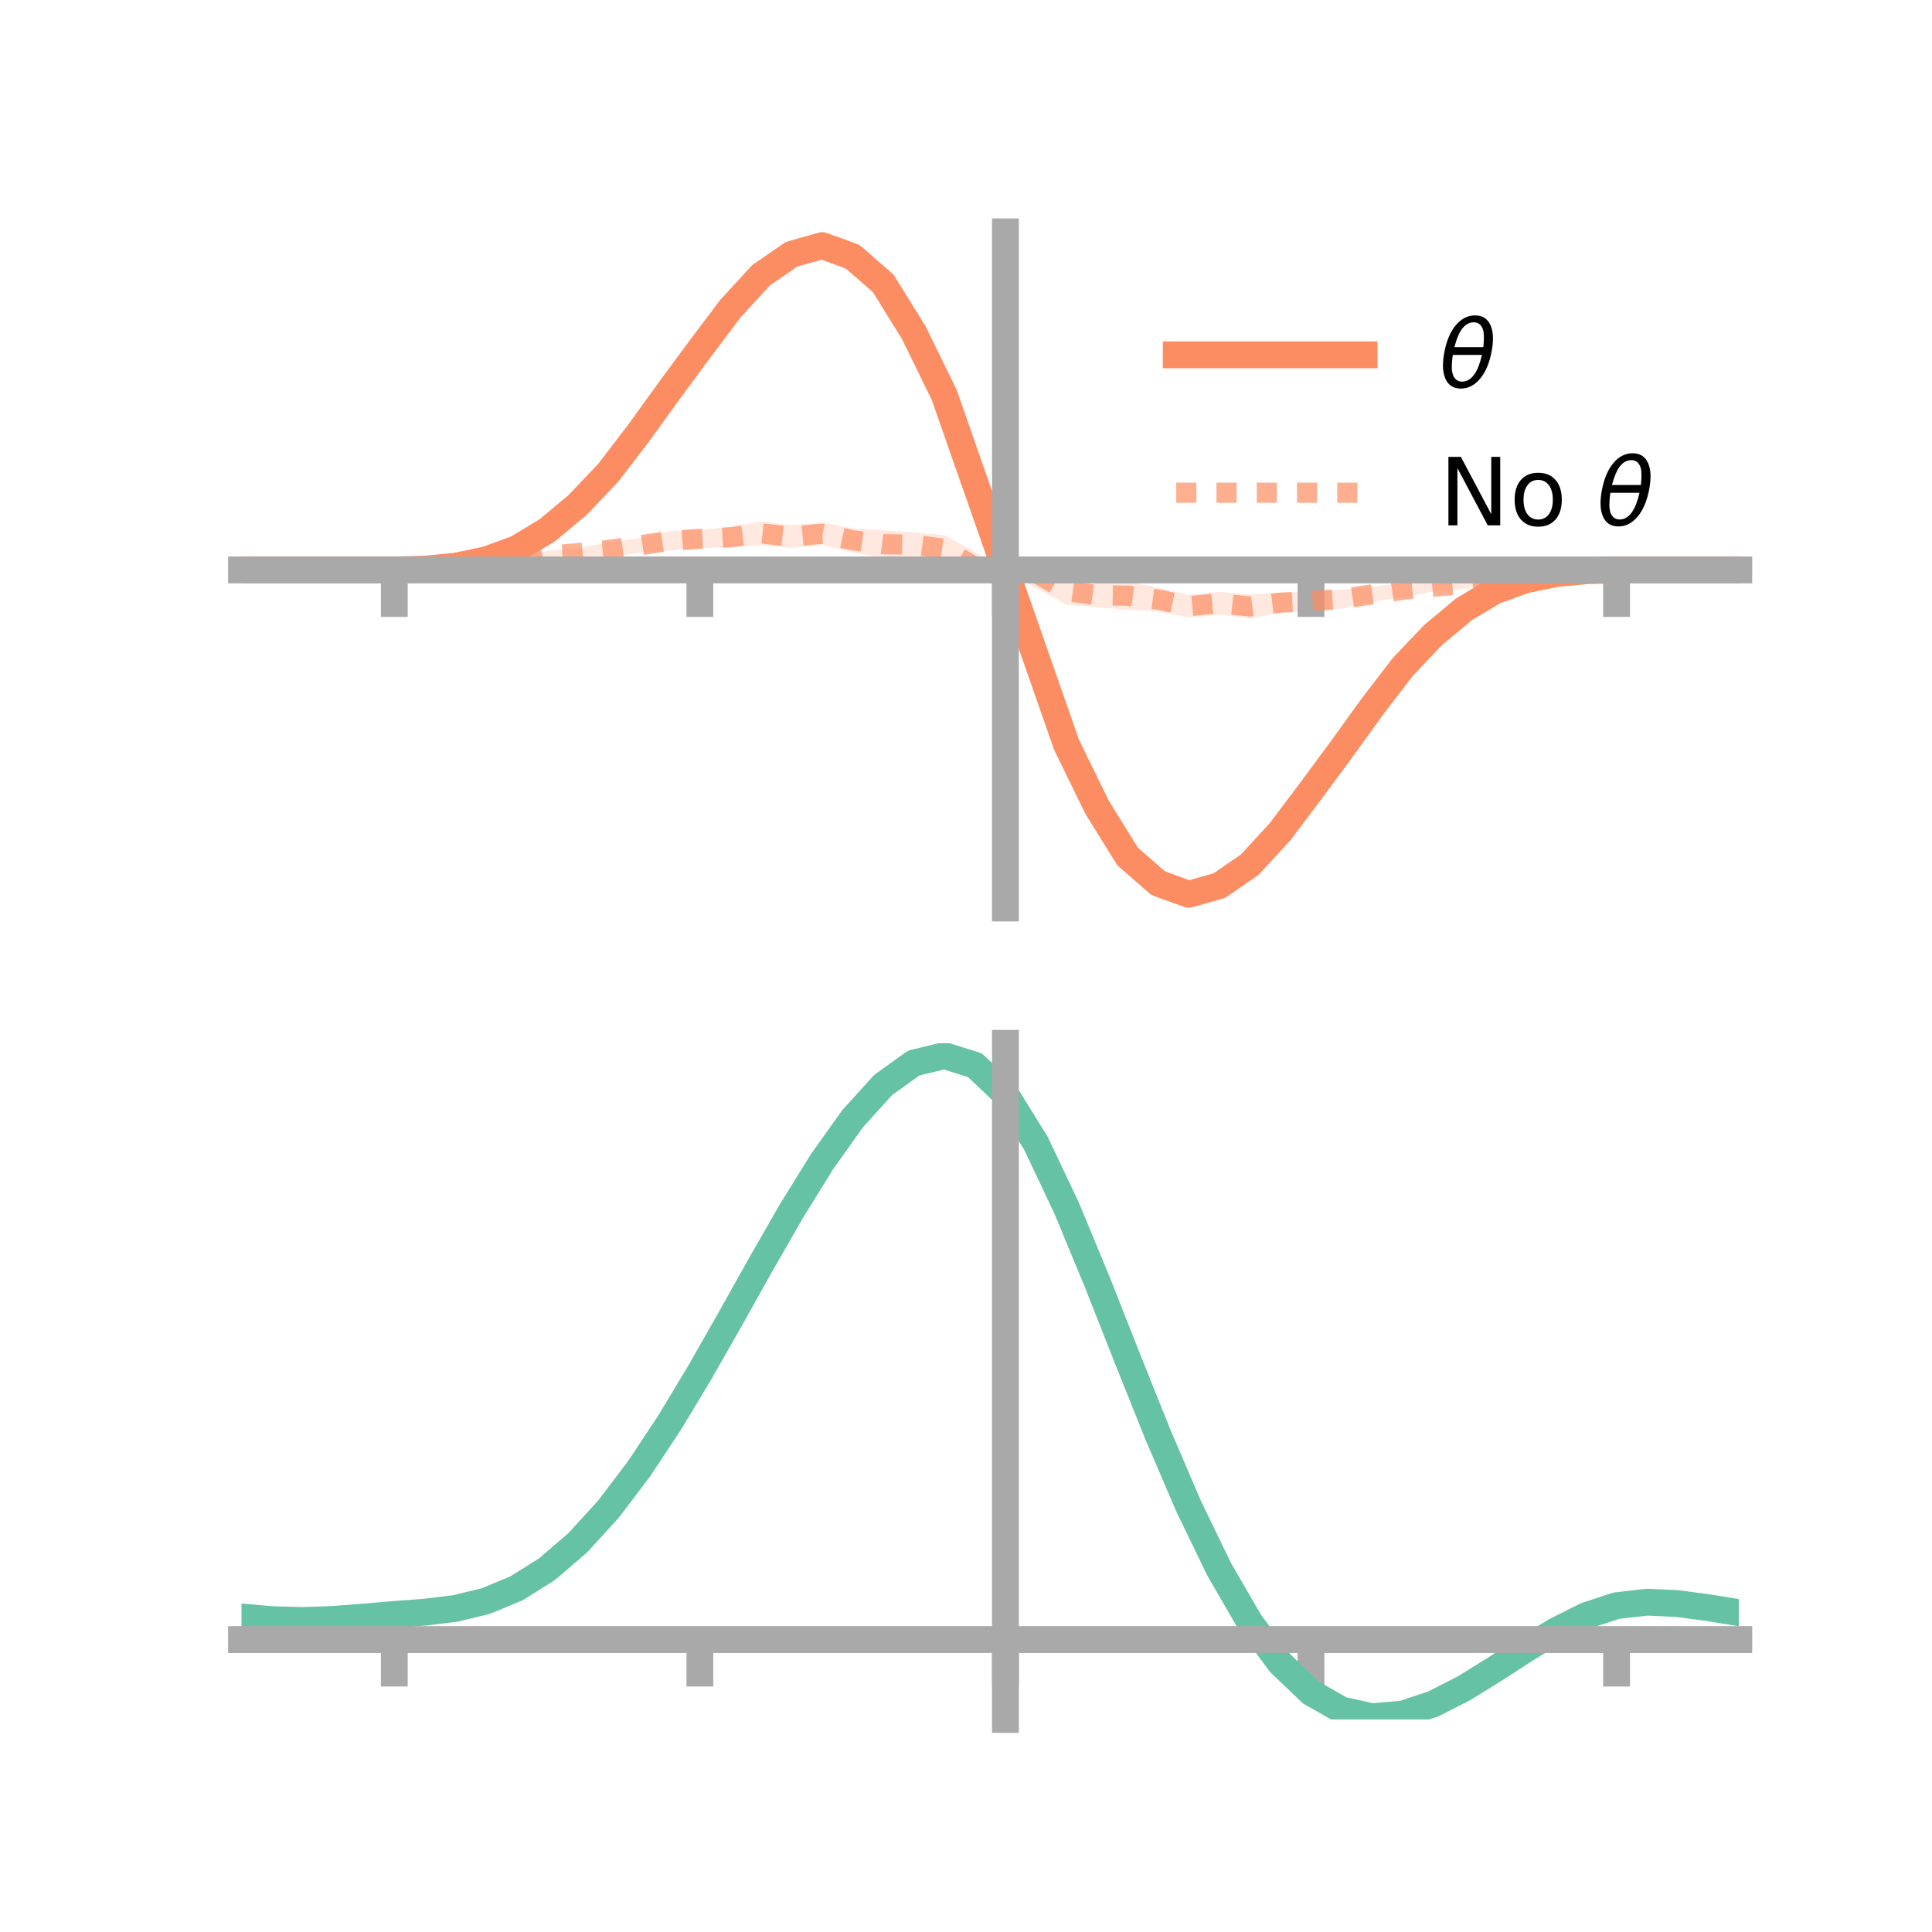 <?xml version="1.0" encoding="utf-8" standalone="no"?>
<!DOCTYPE svg PUBLIC "-//W3C//DTD SVG 1.1//EN"
  "http://www.w3.org/Graphics/SVG/1.1/DTD/svg11.dtd">
<!-- Created with matplotlib (https://matplotlib.org/) -->
<svg height="144pt" version="1.1" viewBox="0 0 144 144" width="144pt" xmlns="http://www.w3.org/2000/svg" xmlns:xlink="http://www.w3.org/1999/xlink">
 <defs>
  <style type="text/css">*{stroke-linecap:butt;stroke-linejoin:round;}</style>
 </defs>
 <g id="figure_1">
  <g id="patch_1">
   <path d="M 0 144 
L 144 144 
L 144 0 
L 0 0 
z
" style="fill:none;"/>
  </g>
  <g id="axes_1">
   <g id="patch_2">
    <path d="M 18 67.68 
L 129.6 67.68 
L 129.6 17.28 
L 18 17.28 
z
" style="fill:none;"/>
   </g>
   <g id="PolyCollection_1">
    <path clip-path="url(#pbd5caa25f0)" d="M 18 42.48 
L 18 42.48 
L 20.278 42.48 
L 22.555 42.48 
L 24.833 42.48 
L 27.11 42.48 
L 29.388 42.479 
L 31.665 42.389 
L 33.943 42.125 
L 36.22 41.573 
L 38.498 40.66 
L 40.776 39.245 
L 43.053 37.288 
L 45.331 34.819 
L 47.608 31.688 
L 49.886 28.459 
L 52.163 25.259 
L 54.441 22.128 
L 56.718 19.593 
L 58.996 18.141 
L 61.273 17.28 
L 63.551 18.006 
L 65.829 20.081 
L 68.106 23.593 
L 70.384 28.218 
L 72.661 34.524 
L 74.939 42.476 
L 77.216 47.55 
L 79.494 54.276 
L 81.771 58.974 
L 84.049 62.805 
L 86.327 64.701 
L 88.604 65.627 
L 90.882 65.197 
L 93.159 63.512 
L 95.437 61.08 
L 97.714 58.165 
L 99.992 55.192 
L 102.269 52.11 
L 104.547 49.296 
L 106.824 46.977 
L 109.102 45.132 
L 111.38 43.804 
L 113.657 43.075 
L 115.935 42.677 
L 118.212 42.511 
L 120.49 42.48 
L 122.767 42.48 
L 125.045 42.48 
L 127.322 42.48 
L 129.6 42.48 
L 129.6 42.48 
L 129.6 42.48 
L 127.322 42.48 
L 125.045 42.48 
L 122.767 42.48 
L 120.49 42.481 
L 118.212 42.571 
L 115.935 42.835 
L 113.657 43.387 
L 111.38 44.3 
L 109.102 45.715 
L 106.824 47.672 
L 104.547 50.141 
L 102.269 53.272 
L 99.992 56.501 
L 97.714 59.701 
L 95.437 62.832 
L 93.159 65.367 
L 90.882 66.819 
L 88.604 67.68 
L 86.327 66.954 
L 84.049 64.879 
L 81.771 61.367 
L 79.494 56.742 
L 77.216 50.436 
L 74.939 42.476 
L 72.661 37.41 
L 70.384 30.684 
L 68.106 25.986 
L 65.829 22.155 
L 63.551 20.259 
L 61.273 19.333 
L 58.996 19.763 
L 56.718 21.448 
L 54.441 23.88 
L 52.163 26.795 
L 49.886 29.768 
L 47.608 32.85 
L 45.331 35.664 
L 43.053 37.983 
L 40.776 39.828 
L 38.498 41.156 
L 36.22 41.885 
L 33.943 42.283 
L 31.665 42.449 
L 29.388 42.48 
L 27.11 42.48 
L 24.833 42.48 
L 22.555 42.48 
L 20.278 42.48 
L 18 42.48 
z
" style="fill:#fc8d62;fill-opacity:0.2;"/>
   </g>
   <g id="PolyCollection_2">
    <path clip-path="url(#pbd5caa25f0)" d="M 18 42.48 
L 18 42.48 
L 20.278 42.48 
L 22.555 42.48 
L 24.833 42.48 
L 27.11 42.48 
L 29.388 42.48 
L 31.665 42.408 
L 33.943 42.183 
L 36.22 41.889 
L 38.498 41.622 
L 40.776 41.052 
L 43.053 40.866 
L 45.331 40.447 
L 47.608 40.116 
L 49.886 39.595 
L 52.163 39.478 
L 54.441 39.288 
L 56.718 38.873 
L 58.996 39.148 
L 61.273 38.944 
L 63.551 39.377 
L 65.829 39.522 
L 68.106 39.692 
L 70.384 39.886 
L 72.661 41.132 
L 74.939 42.476 
L 77.216 41.571 
L 79.494 43.028 
L 81.771 43.461 
L 84.049 43.362 
L 86.327 43.798 
L 88.604 44.343 
L 90.882 44.109 
L 93.159 44.325 
L 95.437 44.166 
L 97.714 44.116 
L 99.992 43.931 
L 102.269 43.755 
L 104.547 43.411 
L 106.824 43.358 
L 109.102 43.177 
L 111.38 42.898 
L 113.657 42.702 
L 115.935 42.6 
L 118.212 42.488 
L 120.49 42.48 
L 122.767 42.48 
L 125.045 42.48 
L 127.322 42.48 
L 129.6 42.48 
L 129.6 42.48 
L 129.6 42.48 
L 127.322 42.48 
L 125.045 42.48 
L 122.767 42.48 
L 120.49 42.48 
L 118.212 42.552 
L 115.935 42.777 
L 113.657 43.071 
L 111.38 43.338 
L 109.102 43.908 
L 106.824 44.094 
L 104.547 44.513 
L 102.269 44.844 
L 99.992 45.365 
L 97.714 45.482 
L 95.437 45.672 
L 93.159 46.087 
L 90.882 45.812 
L 88.604 46.016 
L 86.327 45.583 
L 84.049 45.438 
L 81.771 45.268 
L 79.494 45.074 
L 77.216 43.828 
L 74.939 42.476 
L 72.661 43.389 
L 70.384 41.932 
L 68.106 41.499 
L 65.829 41.598 
L 63.551 41.162 
L 61.273 40.617 
L 58.996 40.851 
L 56.718 40.635 
L 54.441 40.794 
L 52.163 40.844 
L 49.886 41.029 
L 47.608 41.205 
L 45.331 41.549 
L 43.053 41.602 
L 40.776 41.783 
L 38.498 42.062 
L 36.22 42.258 
L 33.943 42.36 
L 31.665 42.472 
L 29.388 42.48 
L 27.11 42.48 
L 24.833 42.48 
L 22.555 42.48 
L 20.278 42.48 
L 18 42.48 
z
" style="fill:#fc8d62;fill-opacity:0.2;"/>
   </g>
   <g id="matplotlib.axis_1">
    <g id="xtick_1">
     <g id="line2d_1">
      <defs>
       <path d="M 0 0 
L 0 3.5 
" id="mdec8d8b8c9" style="stroke:#a9a9a9;stroke-width:2;"/>
      </defs>
      <g>
       <use style="fill:#a9a9a9;stroke:#a9a9a9;stroke-width:2;" x="29.388" xlink:href="#mdec8d8b8c9" y="42.48"/>
      </g>
     </g>
    </g>
    <g id="xtick_2">
     <g id="line2d_2">
      <g>
       <use style="fill:#a9a9a9;stroke:#a9a9a9;stroke-width:2;" x="52.163" xlink:href="#mdec8d8b8c9" y="42.48"/>
      </g>
     </g>
    </g>
    <g id="xtick_3">
     <g id="line2d_3">
      <g>
       <use style="fill:#a9a9a9;stroke:#a9a9a9;stroke-width:2;" x="74.939" xlink:href="#mdec8d8b8c9" y="42.48"/>
      </g>
     </g>
    </g>
    <g id="xtick_4">
     <g id="line2d_4">
      <g>
       <use style="fill:#a9a9a9;stroke:#a9a9a9;stroke-width:2;" x="97.714" xlink:href="#mdec8d8b8c9" y="42.48"/>
      </g>
     </g>
    </g>
    <g id="xtick_5">
     <g id="line2d_5">
      <g>
       <use style="fill:#a9a9a9;stroke:#a9a9a9;stroke-width:2;" x="120.49" xlink:href="#mdec8d8b8c9" y="42.48"/>
      </g>
     </g>
    </g>
   </g>
   <g id="matplotlib.axis_2"/>
   <g id="line2d_6">
    <path clip-path="url(#pbd5caa25f0)" d="M 18 42.48 
L 20.278 42.48 
L 22.555 42.48 
L 24.833 42.48 
L 27.11 42.48 
L 29.388 42.48 
L 31.665 42.419 
L 33.943 42.204 
L 36.22 41.729 
L 38.498 40.908 
L 40.776 39.537 
L 43.053 37.636 
L 45.331 35.242 
L 47.608 32.269 
L 49.886 29.113 
L 52.163 26.027 
L 54.441 23.004 
L 56.718 20.521 
L 58.996 18.952 
L 61.273 18.307 
L 63.551 19.132 
L 65.829 21.118 
L 68.106 24.789 
L 70.384 29.451 
L 72.661 35.967 
L 74.939 42.476 
L 77.216 48.993 
L 79.494 55.509 
L 81.771 60.171 
L 84.049 63.842 
L 86.327 65.828 
L 88.604 66.653 
L 90.882 66.008 
L 93.159 64.439 
L 95.437 61.956 
L 97.714 58.933 
L 99.992 55.847 
L 102.269 52.691 
L 104.547 49.718 
L 106.824 47.324 
L 109.102 45.423 
L 111.38 44.052 
L 113.657 43.231 
L 115.935 42.756 
L 118.212 42.541 
L 120.49 42.48 
L 122.767 42.48 
L 125.045 42.48 
L 127.322 42.48 
L 129.6 42.48 
" style="fill:none;stroke:#fc8d62;stroke-linecap:square;stroke-width:2;"/>
   </g>
   <g id="line2d_7">
    <path clip-path="url(#pbd5caa25f0)" d="M 18 42.48 
L 20.278 42.48 
L 22.555 42.48 
L 24.833 42.48 
L 27.11 42.48 
L 29.388 42.48 
L 31.665 42.44 
L 33.943 42.271 
L 36.22 42.074 
L 38.498 41.842 
L 40.776 41.417 
L 43.053 41.234 
L 45.331 40.998 
L 47.608 40.66 
L 49.886 40.312 
L 52.163 40.161 
L 54.441 40.041 
L 56.718 39.754 
L 58.996 40 
L 61.273 39.781 
L 63.551 40.269 
L 65.829 40.56 
L 68.106 40.596 
L 70.384 40.909 
L 72.661 42.26 
L 74.939 42.476 
L 77.216 42.7 
L 79.494 44.051 
L 81.771 44.364 
L 84.049 44.4 
L 86.327 44.691 
L 88.604 45.179 
L 90.882 44.96 
L 93.159 45.206 
L 95.437 44.919 
L 97.714 44.799 
L 99.992 44.648 
L 102.269 44.3 
L 104.547 43.962 
L 106.824 43.726 
L 109.102 43.543 
L 111.38 43.118 
L 113.657 42.886 
L 115.935 42.689 
L 118.212 42.52 
L 120.49 42.48 
L 122.767 42.48 
L 125.045 42.48 
L 127.322 42.48 
L 129.6 42.48 
" style="fill:none;stroke:#fc8d62;stroke-dasharray:1.5,1.5;stroke-dashoffset:0;stroke-opacity:0.7;stroke-width:1.5;"/>
   </g>
   <g id="patch_3">
    <path d="M 74.939 67.68 
L 74.939 17.28 
" style="fill:none;stroke:#a9a9a9;stroke-linecap:square;stroke-linejoin:miter;stroke-width:2;"/>
   </g>
   <g id="patch_4">
    <path d="M 129.6 67.68 
L 129.6 17.28 
" style="fill:none;"/>
   </g>
   <g id="patch_5">
    <path d="M 18 42.48 
L 129.6 42.48 
" style="fill:none;stroke:#a9a9a9;stroke-linecap:square;stroke-linejoin:miter;stroke-width:2;"/>
   </g>
   <g id="patch_6">
    <path d="M 18 17.28 
L 129.6 17.28 
" style="fill:none;"/>
   </g>
   <g id="legend_1">
    <g id="line2d_8">
     <path d="M 87.67 26.449 
L 101.67 26.449 
" style="fill:none;stroke:#fc8d62;stroke-linecap:square;stroke-width:2;"/>
    </g>
    <g id="line2d_9"/>
    <g id="text_1">
     <!-- $\theta$ -->
     <g transform="translate(107.27 28.899)scale(0.07 -0.07)">
      <defs>
       <path d="M 45.516 34.672 
L 14.453 34.672 
Q 12.359 20.062 14.5 13.875 
Q 17.188 6.25 24.469 6.25 
Q 31.781 6.25 37.359 13.922 
Q 42.234 20.656 45.516 34.672 
z
M 47.016 42.969 
Q 48.344 56.844 46.625 61.719 
Q 43.953 69.438 36.766 69.438 
Q 29.297 69.438 23.828 61.812 
Q 19.531 55.672 16.156 42.969 
z
M 38.188 76.766 
Q 49.906 76.766 54.594 66.406 
Q 59.281 56.109 55.719 37.844 
Q 52.203 19.625 43.453 9.281 
Q 34.766 -1.125 23.047 -1.125 
Q 11.281 -1.125 6.641 9.281 
Q 2 19.625 5.516 37.844 
Q 9.078 56.109 17.719 66.406 
Q 26.422 76.766 38.188 76.766 
z
" id="DejaVuSans-Oblique-952"/>
      </defs>
      <use transform="translate(0 0.234)" xlink:href="#DejaVuSans-Oblique-952"/>
     </g>
    </g>
    <g id="line2d_10">
     <path d="M 87.67 36.724 
L 101.67 36.724 
" style="fill:none;stroke:#fc8d62;stroke-dasharray:1.5,1.5;stroke-dashoffset:0;stroke-opacity:0.7;stroke-width:1.5;"/>
    </g>
    <g id="line2d_11"/>
    <g id="text_2">
     <!-- No $\theta$ -->
     <g transform="translate(107.27 39.174)scale(0.07 -0.07)">
      <defs>
       <path d="M 9.812 72.906 
L 23.094 72.906 
L 55.422 11.922 
L 55.422 72.906 
L 64.984 72.906 
L 64.984 0 
L 51.703 0 
L 19.391 60.984 
L 19.391 0 
L 9.812 0 
z
" id="DejaVuSans-78"/>
       <path d="M 30.609 48.391 
Q 23.391 48.391 19.188 42.75 
Q 14.984 37.109 14.984 27.297 
Q 14.984 17.484 19.156 11.844 
Q 23.344 6.203 30.609 6.203 
Q 37.797 6.203 41.984 11.859 
Q 46.188 17.531 46.188 27.297 
Q 46.188 37.016 41.984 42.703 
Q 37.797 48.391 30.609 48.391 
z
M 30.609 56 
Q 42.328 56 49.016 48.375 
Q 55.719 40.766 55.719 27.297 
Q 55.719 13.875 49.016 6.219 
Q 42.328 -1.422 30.609 -1.422 
Q 18.844 -1.422 12.172 6.219 
Q 5.516 13.875 5.516 27.297 
Q 5.516 40.766 12.172 48.375 
Q 18.844 56 30.609 56 
z
" id="DejaVuSans-111"/>
       <path id="DejaVuSans-32"/>
      </defs>
      <use transform="translate(0 0.234)" xlink:href="#DejaVuSans-78"/>
      <use transform="translate(74.805 0.234)" xlink:href="#DejaVuSans-111"/>
      <use transform="translate(135.986 0.234)" xlink:href="#DejaVuSans-32"/>
      <use transform="translate(167.773 0.234)" xlink:href="#DejaVuSans-Oblique-952"/>
     </g>
    </g>
   </g>
  </g>
  <g id="axes_2">
   <g id="patch_7">
    <path d="M 18 128.16 
L 129.6 128.16 
L 129.6 77.76 
L 18 77.76 
z
" style="fill:none;"/>
   </g>
   <g id="PolyCollection_3">
    <path clip-path="url(#pa17f62a30c)" d="M 18 120.555 
L 18 120.478 
L 20.278 120.692 
L 22.555 120.752 
L 24.833 120.665 
L 27.11 120.48 
L 29.388 120.276 
L 31.665 120.102 
L 33.943 119.818 
L 36.22 119.261 
L 38.498 118.303 
L 40.776 116.854 
L 43.053 114.861 
L 45.331 112.316 
L 47.608 109.251 
L 49.886 105.733 
L 52.163 101.864 
L 54.441 97.773 
L 56.718 93.614 
L 58.996 89.562 
L 61.273 85.806 
L 63.551 82.546 
L 65.829 79.984 
L 68.106 78.323 
L 70.384 77.76 
L 72.661 78.486 
L 74.939 80.668 
L 77.216 84.399 
L 79.494 89.276 
L 81.771 94.853 
L 84.049 100.71 
L 86.327 106.484 
L 88.604 111.873 
L 90.882 116.643 
L 93.159 120.631 
L 95.437 123.738 
L 97.714 125.933 
L 99.992 127.244 
L 102.269 127.748 
L 104.547 127.559 
L 106.824 126.815 
L 109.102 125.672 
L 111.38 124.291 
L 113.657 122.835 
L 115.935 121.465 
L 118.212 120.334 
L 120.49 119.592 
L 122.767 119.336 
L 125.045 119.448 
L 127.322 119.764 
L 129.6 120.144 
L 129.6 120.247 
L 129.6 120.247 
L 127.322 119.893 
L 125.045 119.598 
L 122.767 119.498 
L 120.49 119.759 
L 118.212 120.51 
L 115.935 121.666 
L 113.657 123.078 
L 111.38 124.582 
L 109.102 126.01 
L 106.824 127.19 
L 104.547 127.958 
L 102.269 128.16 
L 99.992 127.666 
L 97.714 126.375 
L 95.437 124.226 
L 93.159 121.202 
L 90.882 117.333 
L 88.604 112.71 
L 86.327 107.487 
L 84.049 101.887 
L 81.771 96.2 
L 79.494 90.781 
L 77.216 86.04 
L 74.939 82.413 
L 72.661 80.297 
L 70.384 79.597 
L 68.106 80.144 
L 65.829 81.748 
L 63.551 84.216 
L 61.273 87.35 
L 58.996 90.953 
L 56.718 94.833 
L 54.441 98.81 
L 52.163 102.717 
L 49.886 106.411 
L 47.608 109.768 
L 45.331 112.697 
L 43.053 115.136 
L 40.776 117.057 
L 38.498 118.465 
L 36.22 119.403 
L 33.943 119.949 
L 31.665 120.223 
L 29.388 120.386 
L 27.11 120.574 
L 24.833 120.74 
L 22.555 120.812 
L 20.278 120.752 
L 18 120.555 
z
" style="fill:#66c2a5;fill-opacity:0.2;"/>
   </g>
   <g id="matplotlib.axis_3">
    <g id="xtick_6">
     <g id="line2d_12">
      <g>
       <use style="fill:#a9a9a9;stroke:#a9a9a9;stroke-width:2;" x="29.388" xlink:href="#mdec8d8b8c9" y="122.202"/>
      </g>
     </g>
    </g>
    <g id="xtick_7">
     <g id="line2d_13">
      <g>
       <use style="fill:#a9a9a9;stroke:#a9a9a9;stroke-width:2;" x="52.163" xlink:href="#mdec8d8b8c9" y="122.202"/>
      </g>
     </g>
    </g>
    <g id="xtick_8">
     <g id="line2d_14">
      <g>
       <use style="fill:#a9a9a9;stroke:#a9a9a9;stroke-width:2;" x="74.939" xlink:href="#mdec8d8b8c9" y="122.202"/>
      </g>
     </g>
    </g>
    <g id="xtick_9">
     <g id="line2d_15">
      <g>
       <use style="fill:#a9a9a9;stroke:#a9a9a9;stroke-width:2;" x="97.714" xlink:href="#mdec8d8b8c9" y="122.202"/>
      </g>
     </g>
    </g>
    <g id="xtick_10">
     <g id="line2d_16">
      <g>
       <use style="fill:#a9a9a9;stroke:#a9a9a9;stroke-width:2;" x="120.49" xlink:href="#mdec8d8b8c9" y="122.202"/>
      </g>
     </g>
    </g>
   </g>
   <g id="matplotlib.axis_4"/>
   <g id="line2d_17">
    <path clip-path="url(#pa17f62a30c)" d="M 18 120.517 
L 20.278 120.722 
L 22.555 120.782 
L 24.833 120.702 
L 27.11 120.527 
L 29.388 120.331 
L 31.665 120.163 
L 33.943 119.883 
L 36.22 119.332 
L 38.498 118.384 
L 40.776 116.955 
L 43.053 114.999 
L 45.331 112.507 
L 47.608 109.51 
L 49.886 106.072 
L 52.163 102.291 
L 54.441 98.291 
L 56.718 94.223 
L 58.996 90.257 
L 61.273 86.578 
L 63.551 83.381 
L 65.829 80.866 
L 68.106 79.233 
L 70.384 78.679 
L 72.661 79.392 
L 74.939 81.541 
L 77.216 85.219 
L 79.494 90.029 
L 81.771 95.526 
L 84.049 101.298 
L 86.327 106.985 
L 88.604 112.291 
L 90.882 116.988 
L 93.159 120.916 
L 95.437 123.982 
L 97.714 126.154 
L 99.992 127.455 
L 102.269 127.954 
L 104.547 127.758 
L 106.824 127.003 
L 109.102 125.841 
L 111.38 124.436 
L 113.657 122.957 
L 115.935 121.566 
L 118.212 120.422 
L 120.49 119.676 
L 122.767 119.417 
L 125.045 119.523 
L 127.322 119.829 
L 129.6 120.196 
" style="fill:none;stroke:#66c2a5;stroke-linecap:square;stroke-width:2;"/>
   </g>
   <g id="patch_8">
    <path d="M 74.939 128.16 
L 74.939 77.76 
" style="fill:none;stroke:#a9a9a9;stroke-linecap:square;stroke-linejoin:miter;stroke-width:2;"/>
   </g>
   <g id="patch_9">
    <path d="M 129.6 128.16 
L 129.6 77.76 
" style="fill:none;"/>
   </g>
   <g id="patch_10">
    <path d="M 18 122.202 
L 129.6 122.202 
" style="fill:none;stroke:#a9a9a9;stroke-linecap:square;stroke-linejoin:miter;stroke-width:2;"/>
   </g>
   <g id="patch_11">
    <path d="M 18 77.76 
L 129.6 77.76 
" style="fill:none;"/>
   </g>
  </g>
 </g>
 <defs>
  <clipPath id="pbd5caa25f0">
   <rect height="50.4" width="111.6" x="18" y="17.28"/>
  </clipPath>
  <clipPath id="pa17f62a30c">
   <rect height="50.4" width="111.6" x="18" y="77.76"/>
  </clipPath>
 </defs>
</svg>
